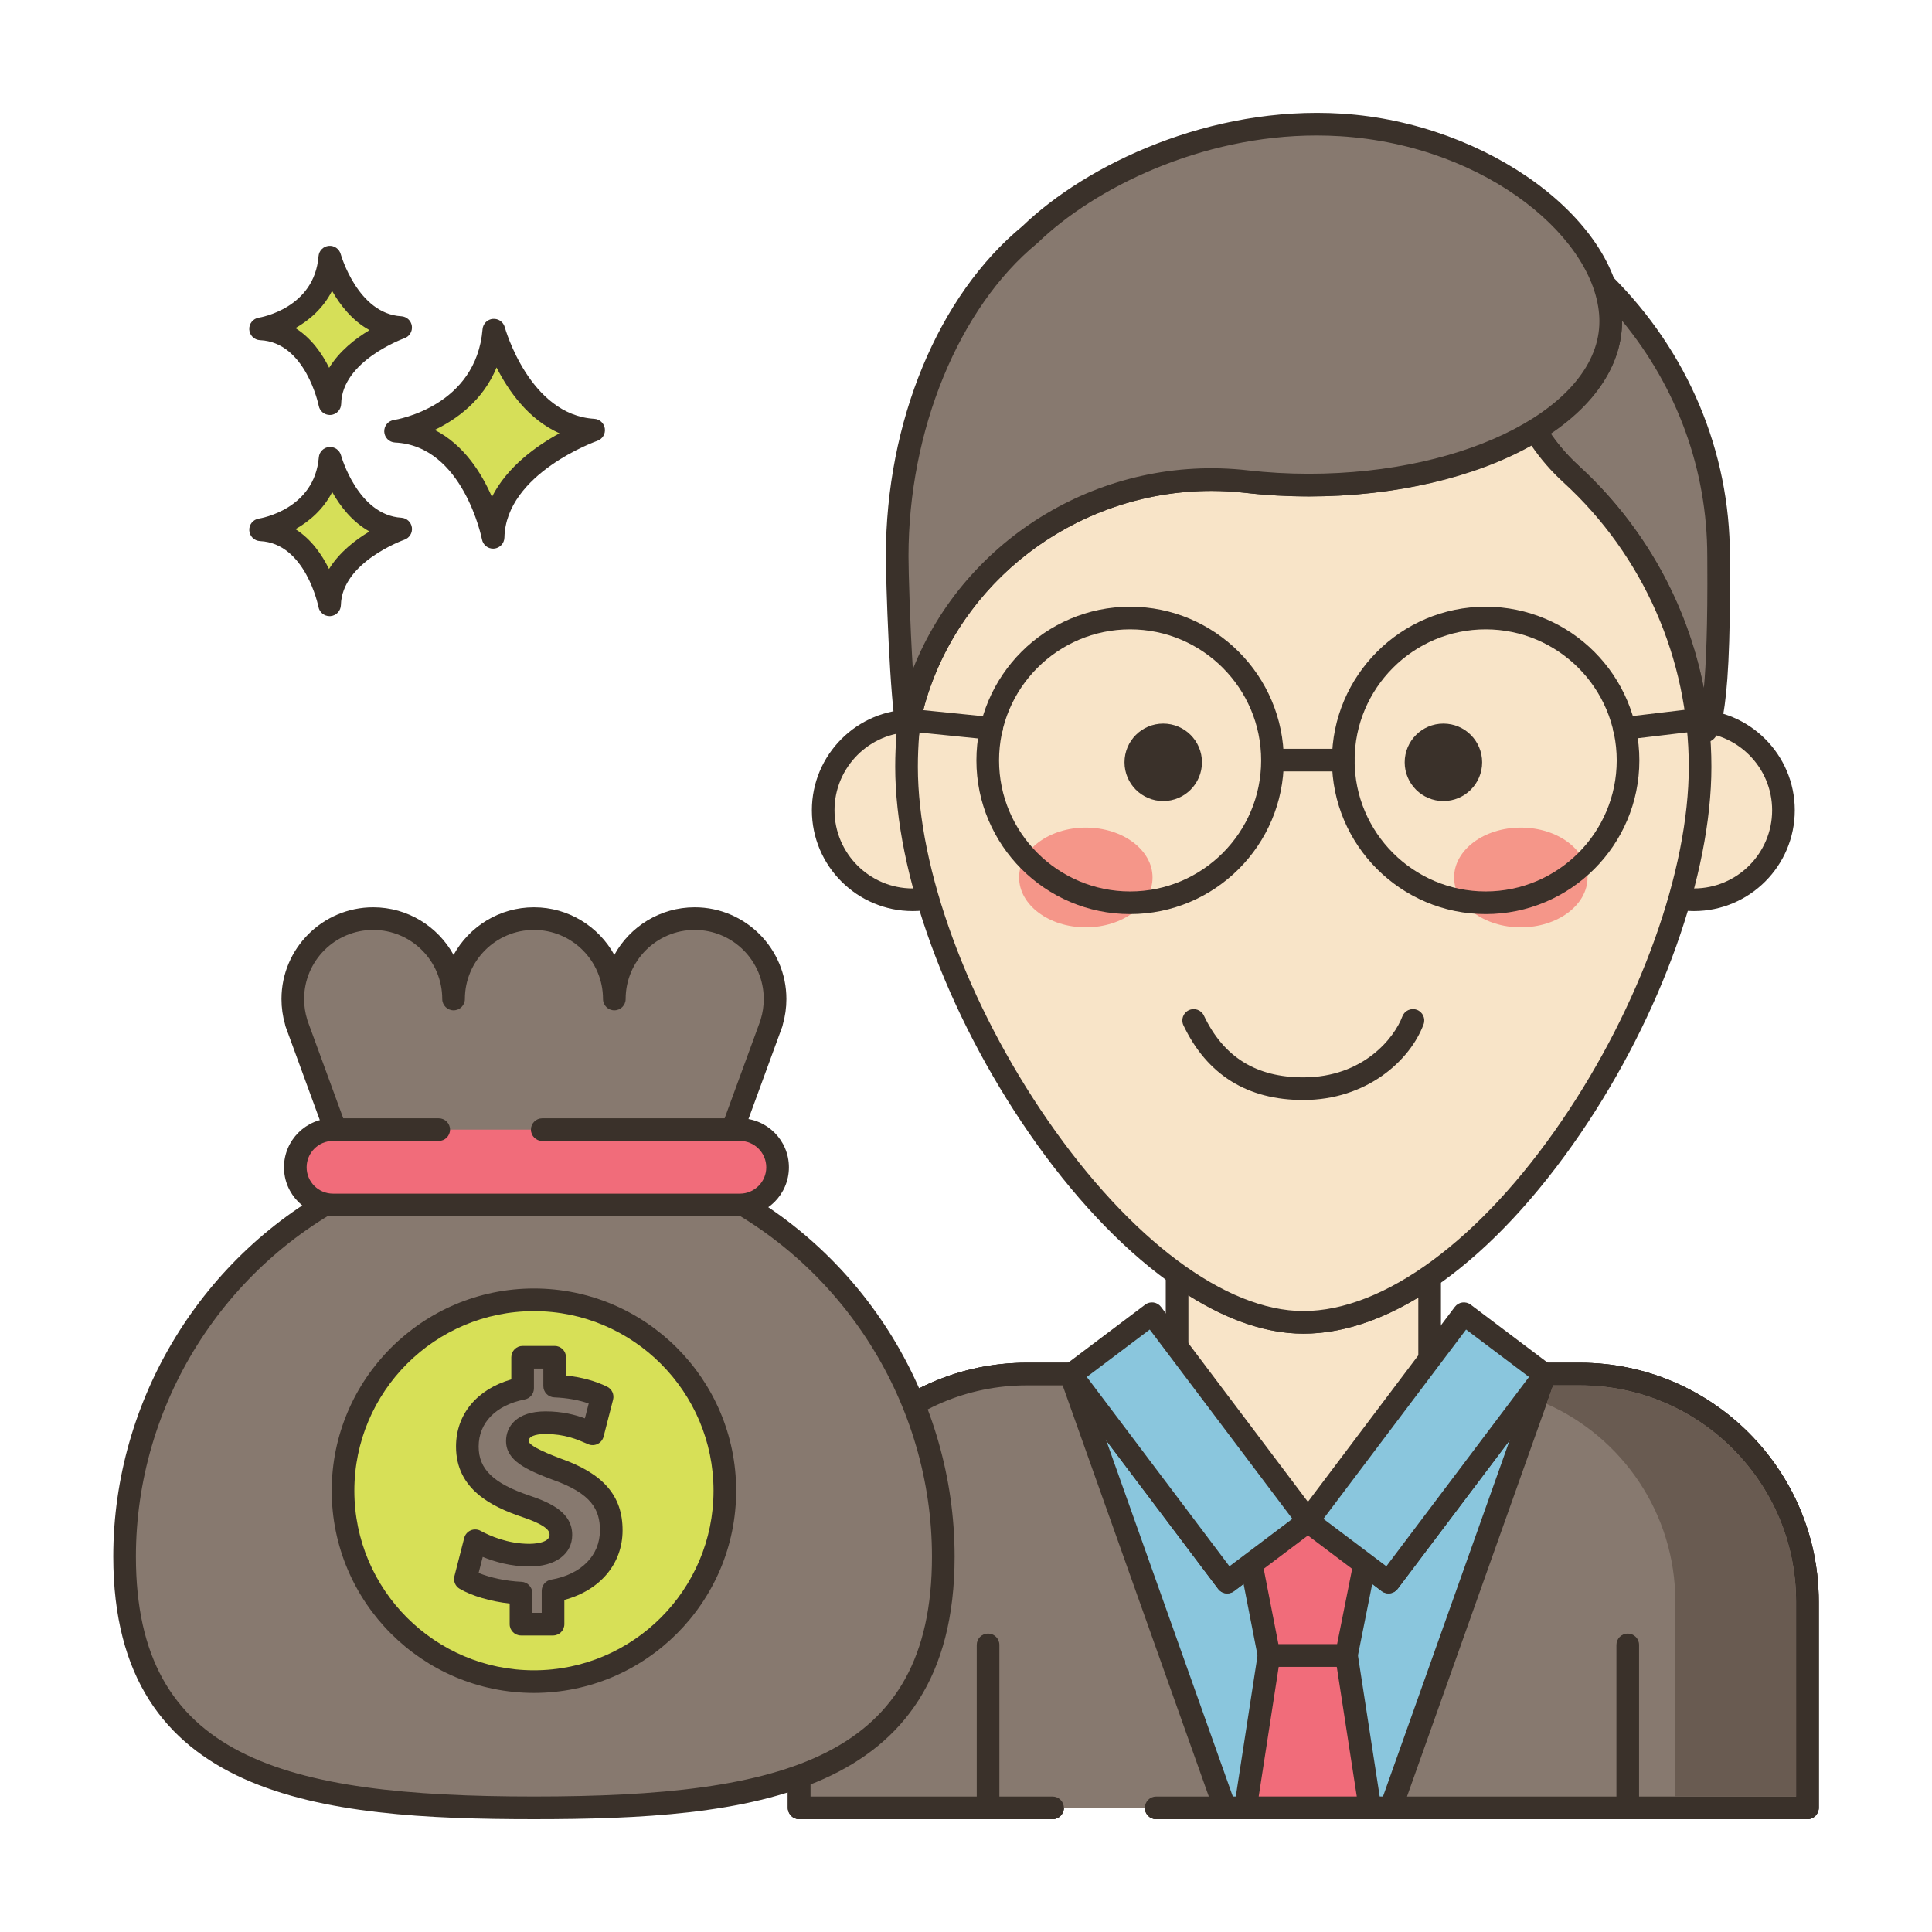 <?xml version="1.0" encoding="utf-8"?>
<!-- Generator: Adobe Illustrator 22.0.1, SVG Export Plug-In . SVG Version: 6.00 Build 0)  -->
<svg version="1.1" id="Layer_1" xmlns="http://www.w3.org/2000/svg" xmlns:xlink="http://www.w3.org/1999/xlink" x="0px" y="0px"
	 viewBox="0 0 256 256" style="enable-background:new 0 0 256 256;" xml:space="preserve">
<style type="text/css">
	.st0{fill:#3A312A;}
	.st1{fill:#8AC6DD;}
	.st2{fill:#F16C7A;}
	.st3{fill:#D7E057;}
	.st4{fill:#87796F;}
	.st5{fill:#FCE8CB;}
	.st6{fill:#DECAAD;}
	.st7{fill:#D6DF58;}
	.st8{fill:#FAE6CA;}
	.st9{fill:#DDC9AC;}
	.st10{fill:#D5DE58;}
	.st11{fill:#ED6E7A;}
	.st12{fill:#8AC5DC;}
	.st13{fill:#6CA8BF;}
	.st14{fill:#695B51;}
	.st15{fill:#F8E4C8;}
	.st16{fill:#EF6D7A;}
	.st17{fill-rule:evenodd;clip-rule:evenodd;fill:#F8E4C8;}
	.st18{fill:#89C4DB;}
	.st19{fill:#F59689;}
	.st20{fill:#D34E5C;}
	.st21{fill:#F7E3C7;}
	.st22{fill:#8AC3DA;}
	.st23{fill-rule:evenodd;clip-rule:evenodd;fill:#F7E3C7;}
	.st24{fill-rule:evenodd;clip-rule:evenodd;fill:#87796F;}
	.st25{fill:#B9C239;}
	.st26{fill:#D4DB56;}
	.st27{fill-rule:evenodd;clip-rule:evenodd;fill:#F16C7A;}
	.st28{fill-rule:evenodd;clip-rule:evenodd;fill:#F6E2C6;}
	.st29{fill:#F6E2C6;}
	.st30{fill-rule:evenodd;clip-rule:evenodd;fill:#FAE6CA;}
	.st31{fill:#B8C136;}
</style>
<g>
	<g>
		<g>
			<path class="st7" d="M65.438,43.748c-0.974,11.564-13.024,13.389-13.024,13.389c10.347,0.487,12.925,14.059,12.925,14.059
				c0.221-9.677,13.321-14.202,13.321-14.202C68.846,56.407,65.438,43.748,65.438,43.748z"/>
		</g>
	</g>
	<g>
		<g>
			<path class="st0" d="M78.749,55.497c-8.605-0.515-11.832-12.024-11.863-12.141c-0.19-0.702-0.852-1.161-1.584-1.102
				c-0.725,0.066-1.298,0.642-1.359,1.367C63.083,53.837,52.63,55.586,52.188,55.655c-0.763,0.115-1.313,0.79-1.273,1.561
				c0.04,0.77,0.657,1.384,1.428,1.421c9.027,0.425,11.498,12.718,11.521,12.842c0.138,0.711,0.76,1.217,1.473,1.217
				c0.042,0,0.084-0.001,0.126-0.005c0.764-0.064,1.357-0.693,1.375-1.459c0.194-8.508,12.191-12.777,12.313-12.819
				c0.676-0.235,1.092-0.914,0.994-1.622C80.046,56.081,79.463,55.54,78.749,55.497z M65.183,65.843
				c-1.356-3.131-3.708-6.908-7.586-8.877c2.931-1.405,6.408-3.913,8.201-8.273c1.551,3.071,4.2,6.88,8.334,8.722
				C71.125,59.056,67.21,61.822,65.183,65.843z"/>
		</g>
	</g>
	<g>
		<g>
			<path class="st7" d="M43.739,60.729c-0.689,8.179-9.212,9.471-9.212,9.471c7.318,0.344,9.142,9.944,9.142,9.944
				c0.156-6.844,9.422-10.045,9.422-10.045C46.15,69.683,43.739,60.729,43.739,60.729z"/>
		</g>
	</g>
	<g>
		<g>
			<path class="st0" d="M53.181,68.601c-5.767-0.345-7.972-8.186-7.993-8.265c-0.19-0.702-0.861-1.163-1.582-1.102
				c-0.726,0.065-1.3,0.642-1.361,1.368c-0.579,6.871-7.646,8.067-7.942,8.114c-0.763,0.115-1.313,0.79-1.273,1.561
				c0.04,0.77,0.657,1.384,1.428,1.421c6.035,0.284,7.724,8.644,7.739,8.725c0.136,0.713,0.759,1.22,1.473,1.22
				c0.041,0,0.083-0.002,0.125-0.005c0.765-0.064,1.358-0.694,1.376-1.461c0.13-5.709,8.331-8.634,8.412-8.662
				c0.676-0.234,1.093-0.913,0.996-1.622C54.479,69.185,53.894,68.644,53.181,68.601z M43.596,75.396
				c-0.924-1.885-2.34-3.947-4.447-5.28c1.856-1.041,3.697-2.63,4.871-4.917c1.057,1.874,2.654,3.955,4.941,5.224
				C47.111,71.524,44.972,73.163,43.596,75.396z"/>
		</g>
	</g>
	<g>
		<g>
			<path class="st7" d="M43.701,34.071c-0.657,8.182-9.175,9.507-9.175,9.507c7.32,0.316,9.181,9.909,9.181,9.909
				c0.129-6.845,9.383-10.082,9.383-10.082C46.147,43.016,43.701,34.071,43.701,34.071z"/>
		</g>
	</g>
	<g>
		<g>
			<path class="st0" d="M53.173,41.907c-5.767-0.323-8.004-8.154-8.025-8.233c-0.193-0.702-0.876-1.169-1.586-1.096
				c-0.726,0.068-1.297,0.647-1.355,1.374c-0.552,6.873-7.615,8.097-7.911,8.144c-0.762,0.119-1.31,0.796-1.268,1.566
				c0.043,0.77,0.663,1.382,1.434,1.415c6.036,0.261,7.758,8.614,7.773,8.696c0.138,0.71,0.76,1.214,1.472,1.214
				c0.043,0,0.087-0.002,0.131-0.005c0.765-0.066,1.356-0.699,1.37-1.466c0.107-5.71,8.297-8.667,8.377-8.695
				c0.676-0.236,1.09-0.917,0.99-1.626C54.474,42.486,53.887,41.947,53.173,41.907z M43.615,48.739
				c-0.932-1.882-2.355-3.938-4.468-5.262c1.852-1.049,3.687-2.645,4.852-4.936c1.064,1.87,2.67,3.944,4.961,5.205
				C47.115,44.854,44.982,46.502,43.615,48.739z"/>
		</g>
	</g>
	<g>
		<g>
			<path class="st15" d="M209.349,182.085h-19.915v-12.943c-5.508,3.819-11.208,6.072-16.739,6.072
				c-5.305,0-10.904-2.275-16.389-6.14h-0.338v13.01h-19.926c-16.648,0-30.142,13.494-30.142,30.142v27.315h133.591v-27.315
				C239.491,195.579,225.997,182.085,209.349,182.085z"/>
		</g>
	</g>
	<g>
		<g>
			<path class="st0" d="M209.349,180.585h-18.415v-11.443c0-0.558-0.31-1.07-0.805-1.329c-0.494-0.258-1.091-0.222-1.55,0.096
				c-5.556,3.852-10.899,5.805-15.884,5.805c-4.776,0-10-1.974-15.524-5.866c-0.253-0.178-0.555-0.274-0.864-0.274h-0.338
				c-0.828,0-1.5,0.671-1.5,1.5v11.511h-18.427c-17.448,0-31.643,14.194-31.643,31.642v27.315c0,0.829,0.672,1.5,1.5,1.5h33.567
				c0.828,0,1.5-0.671,1.5-1.5c0-0.829-0.672-1.5-1.5-1.5h-32.067v-25.815c0-15.794,12.849-28.642,28.643-28.642h19.927
				c0.828,0,1.5-0.671,1.5-1.5v-10.43c5.313,3.359,10.427,5.059,15.227,5.059c4.879,0,9.995-1.615,15.238-4.806v10.177
				c0,0.829,0.672,1.5,1.5,1.5h19.915c15.794,0,28.643,12.849,28.643,28.642v25.815H153.2c-0.828,0-1.5,0.671-1.5,1.5
				c0,0.829,0.672,1.5,1.5,1.5h86.291c0.828,0,1.5-0.671,1.5-1.5v-27.315C240.991,194.779,226.797,180.585,209.349,180.585z"/>
		</g>
	</g>
	<g>
		<g>
			<path class="st1" d="M209.348,182.072h-4.763l0.121,0.097l-20.713,27.465l-10.69-8.048l-10.69,8.048l-20.714-27.465l0.121-0.097
				h-5.975c-16.654,0-30.144,13.502-30.144,30.143v27.332h133.591v-27.332C239.491,195.574,226.001,182.072,209.348,182.072z"/>
		</g>
	</g>
	<g>
		<g>
			<path class="st0" d="M209.348,180.572h-4.763c-0.636,0-1.203,0.401-1.415,1.001c-0.025,0.071-0.044,0.144-0.059,0.217
				l-19.414,25.744l-9.493-7.147c-0.535-0.402-1.27-0.402-1.805,0l-9.493,7.147l-19.414-25.742
				c-0.014-0.073-0.033-0.145-0.058-0.216c-0.211-0.602-0.778-1.004-1.416-1.004h-5.975c-17.449,0-31.645,14.195-31.645,31.643
				v27.332c0,0.829,0.672,1.5,1.5,1.5h33.567c0.828,0,1.5-0.671,1.5-1.5c0-0.829-0.672-1.5-1.5-1.5h-32.067v-25.832
				c0-15.794,12.85-28.643,28.645-28.643h5.033l20.337,26.965c0.499,0.661,1.438,0.792,2.1,0.295l9.788-7.369l9.788,7.369
				c0.662,0.498,1.601,0.366,2.1-0.295l20.336-26.965h3.822c15.794,0,28.644,12.85,28.644,28.643v25.832H153.2
				c-0.828,0-1.5,0.671-1.5,1.5c0,0.829,0.672,1.5,1.5,1.5h86.291c0.828,0,1.5-0.671,1.5-1.5v-27.332
				C240.991,194.768,226.796,180.572,209.348,180.572z"/>
		</g>
	</g>
	<g>
		<g>
			<path class="st4" d="M141.9,182.17l0.12-0.1h-5.98c-16.65,0-30.14,13.5-30.14,30.15v27.33h56.4L141.9,182.17z"/>
		</g>
	</g>
	<g>
		<g>
			<path class="st0" d="M163.713,239.047l-20.2-56.821c0.022-0.221-0.003-0.449-0.082-0.667c-0.215-0.594-0.778-0.989-1.41-0.989
				h-5.98c-17.446,0-31.64,14.198-31.64,31.65v27.33c0,0.829,0.672,1.5,1.5,1.5h33.566c0.828,0,1.5-0.671,1.5-1.5
				s-0.672-1.5-1.5-1.5H107.4v-25.83c0-15.798,12.848-28.65,28.64-28.65h4.766l19.369,54.48H153.2c-0.828,0-1.5,0.671-1.5,1.5
				s0.672,1.5,1.5,1.5h9.1c0.487,0,0.944-0.237,1.226-0.635C163.807,240.017,163.876,239.507,163.713,239.047z"/>
		</g>
	</g>
	<g>
		<g>
			<path class="st4" d="M209.35,182.07h-4.77l0.13,0.1l-20.4,57.38h55.18v-27.33C239.49,195.57,226,182.07,209.35,182.07z"/>
		</g>
	</g>
	<g>
		<g>
			<path class="st0" d="M209.35,180.57h-4.77c-0.642,0-1.213,0.409-1.42,1.016c-0.074,0.218-0.096,0.443-0.069,0.661l-20.193,56.8
				c-0.163,0.459-0.094,0.969,0.188,1.367c0.281,0.398,0.738,0.635,1.226,0.635h55.18c0.828,0,1.5-0.671,1.5-1.5v-27.33
				C240.99,194.768,226.796,180.57,209.35,180.57z M237.99,238.05h-51.555l19.369-54.48h3.545c15.793,0,28.641,12.853,28.641,28.65
				V238.05z"/>
		</g>
	</g>
	<g>
		<g>
			<path class="st17" d="M120.937,95.503c-6.55,0-11.861,5.31-11.861,11.86c0,6.55,5.31,11.86,11.861,11.86
				c6.55,0,11.86-5.31,11.86-11.86C132.797,100.813,127.487,95.503,120.937,95.503z"/>
		</g>
	</g>
	<g>
		<g>
			<path class="st0" d="M120.938,94.003c-7.367,0-13.361,5.994-13.361,13.36s5.994,13.36,13.361,13.36s13.36-5.994,13.36-13.36
				S128.305,94.003,120.938,94.003z M120.938,117.724c-5.713,0-10.361-4.647-10.361-10.36c0-5.713,4.648-10.36,10.361-10.36
				s10.36,4.647,10.36,10.36C131.298,113.076,126.65,117.724,120.938,117.724z"/>
		</g>
	</g>
	<g>
		<g>
			
				<ellipse transform="matrix(0.957 -0.29 0.29 0.957 -21.481 69.651)" class="st17" cx="224.458" cy="107.363" rx="11.86" ry="11.86"/>
		</g>
	</g>
	<g>
		<g>
			<path class="st0" d="M224.458,94.003c-7.367,0-13.361,5.994-13.361,13.36s5.994,13.36,13.361,13.36s13.36-5.994,13.36-13.36
				S231.825,94.003,224.458,94.003z M224.458,117.724c-5.713,0-10.361-4.647-10.361-10.36c0-5.713,4.648-10.36,10.361-10.36
				s10.36,4.647,10.36,10.36C234.818,113.076,230.171,117.724,224.458,117.724z"/>
		</g>
	</g>
	<g>
		<g>
			<path class="st4" d="M227.721,73.7c0-13.98-5.77-26.67-15.16-36.03c0.57,1.63,0.87,3.28,0.87,4.91c0,5.52-3.8,10.56-10.06,14.38
				c1.3,2.16,2.92,4.14,4.82,5.88c9.52,8.7,15.81,20.86,16.91,34.48c0.14-0.19,0.45-0.29,0.69-0.38
				C228.041,96.12,227.721,75.5,227.721,73.7z"/>
		</g>
	</g>
	<g>
		<g>
			<path class="st0" d="M229.226,74.336l-0.004-0.636c0-13.891-5.541-27.064-15.602-37.093c-0.493-0.492-1.264-0.581-1.857-0.207
				c-0.592,0.372-0.848,1.105-0.617,1.765c0.521,1.49,0.786,2.976,0.786,4.415c0,4.772-3.317,9.424-9.342,13.1
				c-0.704,0.429-0.93,1.347-0.504,2.054c1.378,2.291,3.092,4.381,5.094,6.214c9.553,8.731,15.387,20.626,16.427,33.493
				c0.051,0.624,0.483,1.151,1.085,1.322c0.136,0.039,0.273,0.057,0.41,0.057c0.379,0,0.747-0.144,1.026-0.406
				c0.037-0.015,0.076-0.027,0.112-0.041c0.002,0,0.046-0.017,0.066-0.024C227.608,97.874,229.39,97.211,229.226,74.336z
				 M225.77,91.181c-2.203-11.289-7.959-21.582-16.565-29.447c-1.424-1.303-2.684-2.752-3.76-4.321
				c6.133-4.124,9.487-9.349,9.487-14.832v-0.079c7.314,8.879,11.29,19.784,11.29,31.199l0.004,0.658
				C226.287,82.921,226.058,88.078,225.77,91.181z"/>
		</g>
	</g>
	<g>
		<g>
			<path class="st0" d="M130.923,216.456c-0.828,0-1.5,0.671-1.5,1.5v21.589c0,0.829,0.672,1.5,1.5,1.5c0.828,0,1.5-0.671,1.5-1.5
				v-21.589C132.423,217.127,131.751,216.456,130.923,216.456z"/>
		</g>
	</g>
	<g>
		<g>
			<path class="st0" d="M215.685,216.456c-0.828,0-1.5,0.671-1.5,1.5v21.589c0,0.829,0.672,1.5,1.5,1.5s1.5-0.671,1.5-1.5v-21.589
				C217.185,217.127,216.513,216.456,215.685,216.456z"/>
		</g>
	</g>
	<g>
		<g>
			<polygon class="st2" points="178.417,219.355 168.151,219.355 165.036,239.547 181.531,239.547 			"/>
		</g>
	</g>
	<g>
		<g>
			<path class="st0" d="M183.014,239.319l-3.115-20.193c-0.113-0.731-0.742-1.271-1.482-1.271H168.15
				c-0.74,0-1.369,0.54-1.482,1.271l-3.115,20.193c-0.066,0.433,0.059,0.873,0.344,1.205c0.285,0.332,0.701,0.523,1.139,0.523
				h16.496c0.438,0,0.854-0.191,1.139-0.523C182.955,240.191,183.08,239.752,183.014,239.319z M166.784,238.047l2.652-17.193h7.693
				l2.652,17.193H166.784z"/>
		</g>
	</g>
	<g>
		<g>
			<polygon class="st2" points="164.689,201.57 168.159,219.35 178.404,219.35 181.957,201.57 			"/>
		</g>
	</g>
	<g>
		<g>
			<path class="st0" d="M183.117,200.619c-0.285-0.347-0.711-0.549-1.16-0.549h-17.269c-0.448,0-0.873,0.2-1.158,0.546
				c-0.284,0.346-0.399,0.801-0.314,1.241l3.47,17.78c0.138,0.705,0.755,1.213,1.473,1.213h10.246c0.715,0,1.331-0.505,1.471-1.206
				l3.553-17.78C183.516,201.423,183.402,200.966,183.117,200.619z M177.175,217.85h-7.781l-2.884-14.78h13.618L177.175,217.85z"/>
		</g>
	</g>
	<g>
		<g>
			
				<rect x="150.906" y="174.652" transform="matrix(0.799 -0.602 0.602 0.799 -83.724 133.506)" class="st1" width="13.441" height="34.407"/>
		</g>
	</g>
	<g>
		<g>
			<path class="st0" d="M174.546,200.646l-20.708-27.478c-0.24-0.318-0.596-0.527-0.989-0.582c-0.4-0.055-0.795,0.048-1.111,0.288
				l-10.734,8.09c-0.318,0.239-0.527,0.595-0.583,0.989c-0.056,0.394,0.048,0.793,0.287,1.111l20.708,27.477
				c0.295,0.391,0.744,0.597,1.199,0.597c0.314,0,0.632-0.098,0.901-0.302l10.734-8.089c0.318-0.239,0.527-0.595,0.583-0.989
				C174.889,201.364,174.785,200.964,174.546,200.646z M162.908,207.538l-18.902-25.082l8.339-6.284l18.902,25.082L162.908,207.538z
				"/>
		</g>
	</g>
	<g>
		<g>
			
				<rect x="171.778" y="185.135" transform="matrix(0.602 -0.799 0.799 0.602 -77.975 227.307)" class="st1" width="34.407" height="13.441"/>
		</g>
	</g>
	<g>
		<g>
			<path class="st0" d="M205.605,180.964l-10.733-8.09c-0.317-0.24-0.714-0.343-1.112-0.288c-0.394,0.055-0.749,0.265-0.989,0.582
				l-20.708,27.478c-0.498,0.662-0.366,1.602,0.296,2.101l10.733,8.089c0.261,0.197,0.578,0.302,0.902,0.302
				c0.069,0,0.139-0.005,0.209-0.015c0.394-0.055,0.749-0.265,0.989-0.583l20.708-27.477
				C206.398,182.403,206.267,181.462,205.605,180.964z M183.699,207.538l-8.338-6.284l18.902-25.082l8.338,6.284L183.699,207.538z"
				/>
		</g>
	</g>
	<g>
		<g>
			<path class="st15" d="M208.191,62.83c-1.9-1.73-3.52-3.71-4.82-5.86c-7.32,4.48-18.02,7.31-29.94,7.31
				c-2.83,0-5.59-0.16-8.26-0.47c-19.16-2.18-37.53,9.25-43.6,27.56c-0.59,1.76-1,3.45-1.19,5.02c-0.03,0.22-0.05,0.44-0.07,0.66
				c-0.12,1.5-0.19,3.02-0.19,4.56c0,29.03,29.08,73.61,52.58,73.61c24.61,0,52.57-44.58,52.57-73.61
				C225.271,86.25,218.691,72.44,208.191,62.83z"/>
		</g>
	</g>
	<g>
		<g>
			<path class="st0" d="M209.201,61.721c-1.778-1.619-3.308-3.478-4.547-5.526c-0.206-0.342-0.54-0.587-0.929-0.682
				c-0.388-0.094-0.798-0.03-1.138,0.178c-7.36,4.505-17.987,7.089-29.156,7.089c-2.739,0-5.46-0.155-8.091-0.46
				c-19.955-2.275-38.952,9.75-45.191,28.574c-0.638,1.902-1.06,3.691-1.254,5.292c-0.033,0.244-0.057,0.488-0.079,0.745
				c-0.132,1.64-0.195,3.171-0.195,4.68c0,14.102,6.799,32.704,17.743,48.544c11.494,16.635,25.077,26.566,36.337,26.566
				c11.851,0,25.247-9.686,36.754-26.574c10.681-15.676,17.316-34.274,17.316-48.536C226.771,86.479,220.368,71.941,209.201,61.721z
				 M206.976,148.456c-10.778,15.819-23.592,25.264-34.274,25.264c-10.274,0-22.936-9.447-33.868-25.271
				c-10.617-15.366-17.212-33.313-17.212-46.839c0-1.428,0.06-2.88,0.185-4.427c0.017-0.196,0.035-0.392,0.065-0.613
				c0.172-1.424,0.55-3.014,1.124-4.728c5.327-16.07,20.673-26.797,37.51-26.797c1.487,0,2.988,0.084,4.493,0.255
				c2.742,0.318,5.579,0.479,8.434,0.479c11.087,0,21.719-2.462,29.455-6.789c1.229,1.808,2.669,3.468,4.292,4.945
				c10.545,9.651,16.593,23.382,16.593,37.673C223.771,115.301,217.336,133.252,206.976,148.456z"/>
		</g>
	</g>
	<g>
		<g>
			<path class="st0" d="M154.134,95.88c-2.834,0-5.132,2.298-5.132,5.132c0,2.834,2.298,5.132,5.132,5.132
				c2.834,0,5.132-2.298,5.132-5.132C159.266,98.178,156.969,95.88,154.134,95.88z"/>
		</g>
	</g>
	<g>
		<g>
			<path class="st0" d="M191.26,95.88c-2.834,0-5.132,2.298-5.132,5.132c0,2.834,2.298,5.132,5.132,5.132
				c2.834,0,5.132-2.298,5.132-5.132C196.392,98.178,194.095,95.88,191.26,95.88z"/>
		</g>
	</g>
	<g>
		<g>
			<path class="st19" d="M143.877,109.661c-4.882,0-8.84,2.959-8.84,6.609c0,3.65,3.958,6.609,8.84,6.609
				c4.882,0,8.841-2.959,8.841-6.609C152.718,112.62,148.76,109.661,143.877,109.661z"/>
		</g>
	</g>
	<g>
		<g>
			<path class="st19" d="M201.517,109.661c-4.882,0-8.84,2.959-8.84,6.609c0,3.65,3.958,6.609,8.84,6.609
				c4.882,0,8.84-2.959,8.84-6.609C210.357,112.62,206.399,109.661,201.517,109.661z"/>
		</g>
	</g>
	<g>
		<g>
			<path class="st0" d="M187.75,133.807c-0.779-0.29-1.641,0.103-1.931,0.879c-1.046,2.791-5.133,8.069-13.124,8.069
				c-6.241,0-10.551-2.678-13.174-8.188c-0.355-0.748-1.251-1.065-1.999-0.709c-0.748,0.356-1.066,1.251-0.71,1.999
				c3.128,6.568,8.472,9.898,15.883,9.898c8.37,0,14.127-5.192,15.933-10.017C188.919,134.961,188.525,134.097,187.75,133.807z"/>
		</g>
	</g>
	<g>
		<g>
			<path class="st0" d="M149.746,80.391c-11.229,0-20.366,9.136-20.366,20.366c0,11.229,9.137,20.365,20.366,20.365
				s20.365-9.136,20.365-20.365C170.111,89.527,160.976,80.391,149.746,80.391z M149.746,118.122
				c-9.576,0-17.366-7.79-17.366-17.365c0-9.576,7.79-17.366,17.366-17.366c9.575,0,17.365,7.79,17.365,17.366
				C167.111,110.331,159.321,118.122,149.746,118.122z"/>
		</g>
	</g>
	<g>
		<g>
			<path class="st0" d="M196.857,80.391c-11.229,0-20.365,9.136-20.365,20.366c0,11.229,9.136,20.365,20.365,20.365
				s20.366-9.136,20.366-20.365C217.224,89.527,208.087,80.391,196.857,80.391z M196.857,118.122
				c-9.575,0-17.365-7.79-17.365-17.365c0-9.576,7.79-17.366,17.365-17.366c9.576,0,17.366,7.79,17.366,17.366
				C214.224,110.331,206.434,118.122,196.857,118.122z"/>
		</g>
	</g>
	<g>
		<g>
			<path class="st0" d="M177.992,99.218h-9.381c-0.828,0-1.5,0.671-1.5,1.5c0,0.829,0.672,1.5,1.5,1.5h9.381
				c0.828,0,1.5-0.671,1.5-1.5C179.492,99.89,178.82,99.218,177.992,99.218z"/>
		</g>
	</g>
	<g>
		<g>
			<path class="st0" d="M131.532,95.028l-10.89-1.099c-0.809-0.075-1.56,0.517-1.643,1.342c-0.083,0.824,0.518,1.56,1.342,1.643
				l10.89,1.099c0.051,0.005,0.102,0.007,0.152,0.007c0.761,0,1.412-0.577,1.49-1.35C132.957,95.846,132.356,95.111,131.532,95.028z
				"/>
		</g>
	</g>
	<g>
		<g>
			<path class="st0" d="M226.406,95.19c-0.098-0.823-0.839-1.41-1.667-1.312l-9.683,1.152c-0.822,0.098-1.409,0.844-1.312,1.667
				c0.091,0.763,0.738,1.323,1.487,1.323c0.06,0,0.119-0.003,0.18-0.011l9.683-1.152C225.917,96.759,226.504,96.013,226.406,95.19z"
				/>
		</g>
	</g>
	<g>
		<g>
			<path class="st4" d="M177.673,16.554c-17.783-1.111-33.516,7.112-41.209,14.544c-11.612,9.539-17.583,26.813-17.583,42.599
				c0,2.885,0.509,19.296,1.43,23.356c0.15-1.753,0.596-3.669,1.264-5.685c6.065-18.305,24.44-29.74,43.6-27.556
				c2.664,0.304,5.426,0.463,8.257,0.463c22.09,0,39.998-9.713,39.998-21.693C213.428,30.601,197.065,17.766,177.673,16.554z"/>
		</g>
	</g>
	<g>
		<g>
			<path class="st0" d="M177.767,15.057c-17.387-1.086-33.768,6.704-42.303,14.921c-11.155,9.196-18.084,25.941-18.084,43.719
				c0,2.908,0.493,19.393,1.468,23.688c0.156,0.687,0.767,1.168,1.462,1.168c0.034,0,0.069-0.001,0.105-0.003
				c0.738-0.051,1.328-0.632,1.391-1.369c0.133-1.555,0.534-3.352,1.193-5.34c5.795-17.49,23.46-28.654,42.006-26.538
				c2.753,0.314,5.589,0.473,8.427,0.473c23.27,0,41.497-10.188,41.497-23.193C214.928,29.392,197.215,16.273,177.767,15.057z
				 M173.431,62.776c-2.726,0-5.446-0.153-8.087-0.454c-19.157-2.187-37.437,8.809-44.387,26.354
				c-0.366-5.869-0.577-12.867-0.577-14.979c0-16.671,6.687-32.938,17.035-41.44c0.031-0.026,0.062-0.052,0.09-0.081
				c7.54-7.284,21.629-14.223,36.956-14.223c1.034,0,2.075,0.032,3.118,0.097c19.659,1.228,34.349,13.965,34.349,24.531
				C211.928,53.717,194.658,62.776,173.431,62.776z"/>
		</g>
	</g>
	<g>
		<g>
			<path class="st4" d="M94.258,157.356l7.986-21.829h-0.017c0.308-0.997,0.475-2.056,0.475-3.154
				c0-5.882-4.768-10.651-10.651-10.651c-5.882,0-10.651,4.769-10.651,10.651c0-5.882-4.769-10.651-10.651-10.651
				c-5.882,0-10.651,4.769-10.651,10.651c0-5.882-4.769-10.651-10.651-10.651c-5.882,0-10.651,4.769-10.651,10.651
				c0,1.098,0.167,2.157,0.475,3.154h-0.017l7.986,21.829c-18.184,8.759-30.733,27.362-30.733,48.896
				c0,29.957,24.285,33.296,54.241,33.296c29.957,0,54.241-3.339,54.241-33.296C124.991,184.717,112.442,166.114,94.258,157.356z"/>
		</g>
	</g>
	<g>
		<g>
			<path class="st0" d="M96.128,156.61l7.524-20.567c0.035-0.096,0.061-0.194,0.074-0.293c0.315-1.093,0.476-2.228,0.476-3.376
				c0-6.7-5.45-12.151-12.15-12.151c-4.583,0-8.581,2.551-10.65,6.307c-2.069-3.756-6.068-6.307-10.651-6.307
				s-8.581,2.551-10.65,6.307c-2.069-3.756-6.068-6.307-10.651-6.307c-6.7,0-12.151,5.451-12.151,12.151
				c0,1.145,0.159,2.277,0.475,3.37c0.015,0.101,0.04,0.202,0.076,0.3l7.524,20.567c-18.489,9.478-30.363,28.813-30.363,49.642
				c0,32.109,27.537,34.796,55.741,34.796s55.741-2.687,55.741-34.796C126.491,185.423,114.617,166.088,96.128,156.61z
				 M70.75,238.047c-33.403,0-52.741-5.203-52.741-31.796c0-20.138,11.73-38.8,29.885-47.545c0.694-0.335,1.022-1.142,0.757-1.867
				l-7.91-21.621c-0.009-0.045-0.021-0.091-0.035-0.136c-0.271-0.875-0.408-1.787-0.408-2.71c0-5.046,4.105-9.151,9.151-9.151
				s9.151,4.105,9.151,9.151c0,0.829,0.672,1.5,1.5,1.5c0.828,0,1.5-0.671,1.5-1.5c0-5.046,4.105-9.151,9.15-9.151
				s9.151,4.105,9.151,9.151c0,0.829,0.672,1.5,1.5,1.5c0.828,0,1.5-0.671,1.5-1.5c0-5.046,4.104-9.151,9.15-9.151
				s9.15,4.105,9.15,9.151c0,0.925-0.137,1.837-0.407,2.71c-0.014,0.045-0.025,0.09-0.035,0.135l-7.91,21.621
				c-0.266,0.725,0.063,1.532,0.757,1.867c18.154,8.744,29.885,27.406,29.885,47.545C123.491,232.845,104.153,238.047,70.75,238.047
				z"/>
		</g>
	</g>
	<g>
		<g>
			
				<ellipse transform="matrix(0.894 -0.447 0.447 0.894 -80.868 52.494)" class="st3" cx="70.75" cy="197.528" rx="25.296" ry="25.296"/>
		</g>
	</g>
	<g>
		<g>
			<path class="st0" d="M70.75,170.732c-14.775,0-26.796,12.021-26.796,26.796c0,14.775,12.02,26.795,26.796,26.795
				c14.775,0,26.796-12.021,26.796-26.795C97.546,182.753,85.525,170.732,70.75,170.732z M70.75,221.324
				c-13.121,0-23.796-10.675-23.796-23.795c0-13.121,10.675-23.796,23.796-23.796s23.796,10.675,23.796,23.796
				C94.546,210.649,83.871,221.324,70.75,221.324z"/>
		</g>
	</g>
	<g>
		<g>
			<path class="st4" d="M73.757,194.667c-3.684-1.386-5.201-2.297-5.201-3.727c0-1.213,0.91-2.427,3.728-2.427
				c3.12,0,5.114,0.997,6.241,1.474l1.257-4.897c-1.43-0.694-3.381-1.301-6.285-1.431v-3.814H69.25v4.117
				c-4.637,0.91-7.325,3.901-7.325,7.715c0,4.205,3.164,6.372,7.801,7.932c3.207,1.083,4.594,2.124,4.594,3.77
				c0,1.734-1.691,2.688-4.161,2.688c-2.818,0-5.374-0.91-7.195-1.907l-1.3,5.071c1.647,0.953,4.464,1.733,7.368,1.864v4.117h4.248
				v-4.421c4.984-0.866,7.715-4.16,7.715-8.018C80.995,198.872,78.915,196.488,73.757,194.667z"/>
		</g>
	</g>
	<g>
		<g>
			<path class="st0" d="M74.286,193.264c-2.807-1.057-4.23-1.838-4.23-2.323c0-0.837,1.559-0.927,2.229-0.927
				c2.536,0,4.216,0.731,5.327,1.213l0.328,0.142c0.402,0.17,0.858,0.156,1.25-0.037c0.392-0.194,0.679-0.548,0.788-0.972
				l1.258-4.897c0.177-0.691-0.156-1.411-0.799-1.723c-1.588-0.77-3.378-1.256-5.439-1.474v-2.422c0-0.829-0.672-1.5-1.5-1.5H69.25
				c-0.828,0-1.5,0.671-1.5,1.5v2.936c-4.551,1.306-7.325,4.629-7.325,8.896c0,5.66,4.716,7.972,8.821,9.353
				c3.575,1.208,3.575,2.008,3.575,2.349c0,1.155-2.389,1.188-2.661,1.188c-2.895,0-5.3-1.079-6.476-1.723
				c-0.407-0.223-0.892-0.244-1.317-0.06c-0.425,0.185-0.74,0.555-0.856,1.003l-1.3,5.07c-0.167,0.651,0.12,1.334,0.702,1.671
				c1.653,0.958,4.099,1.669,6.619,1.951v2.731c0,0.829,0.672,1.5,1.5,1.5h4.247c0.828,0,1.5-0.671,1.5-1.5v-3.216
				c4.729-1.264,7.715-4.778,7.715-9.223C82.495,198.2,79.954,195.264,74.286,193.264z M73.023,209.313
				c-0.719,0.125-1.243,0.748-1.243,1.478v2.921h-1.247v-2.617c0-0.802-0.631-1.462-1.433-1.498
				c-2.027-0.091-4.129-0.535-5.68-1.175l0.545-2.126c1.57,0.645,3.729,1.272,6.194,1.272c3.439,0,5.661-1.644,5.661-4.188
				c0-2.895-2.698-4.206-5.616-5.192c-4.816-1.62-6.78-3.506-6.78-6.51c0-3.158,2.285-5.492,6.114-6.243
				c0.703-0.138,1.211-0.755,1.211-1.472v-2.617h1.247v2.314c0,0.802,0.632,1.463,1.434,1.499c1.747,0.078,3.256,0.346,4.576,0.814
				l-0.506,1.969c-1.255-0.464-2.969-0.927-5.217-0.927c-3.856,0-5.229,2.029-5.229,3.927c0,2.601,2.676,3.814,6.203,5.142
				c5.176,1.827,6.236,3.996,6.236,6.691C79.495,206.113,77.016,208.619,73.023,209.313z"/>
		</g>
	</g>
	<g>
		<g>
			<path class="st2" d="M98.043,149.68h-53.92c-2.757,0-4.993,2.235-4.993,4.993c0,2.757,2.235,4.993,4.993,4.993h53.92
				c2.757,0,4.992-2.235,4.992-4.993C103.035,151.916,100.8,149.68,98.043,149.68z"/>
		</g>
	</g>
	<g>
		<g>
			<path class="st0" d="M98.043,148.181H71.851c-0.828,0-1.5,0.671-1.5,1.5c0,0.829,0.672,1.5,1.5,1.5h26.192
				c1.926,0,3.492,1.567,3.492,3.493c0,1.926-1.566,3.492-3.492,3.492h-53.92c-1.926,0-3.493-1.566-3.493-3.492
				c0-1.926,1.567-3.493,3.493-3.493h14.01c0.828,0,1.5-0.671,1.5-1.5c0-0.829-0.672-1.5-1.5-1.5h-14.01
				c-3.58,0-6.493,2.913-6.493,6.493c0,3.58,2.913,6.492,6.493,6.492h53.92c3.58,0,6.492-2.913,6.492-6.492
				C104.535,151.093,101.623,148.181,98.043,148.181z"/>
		</g>
	</g>
	<g>
		<g>
			<path class="st14" d="M209.35,183.57h-3.55l-0.87,2.45c10.04,4.46,17.06,14.52,17.06,26.2v25.83h16v-25.83
				C237.99,196.42,225.14,183.57,209.35,183.57z"/>
		</g>
	</g>
</g>
</svg>
